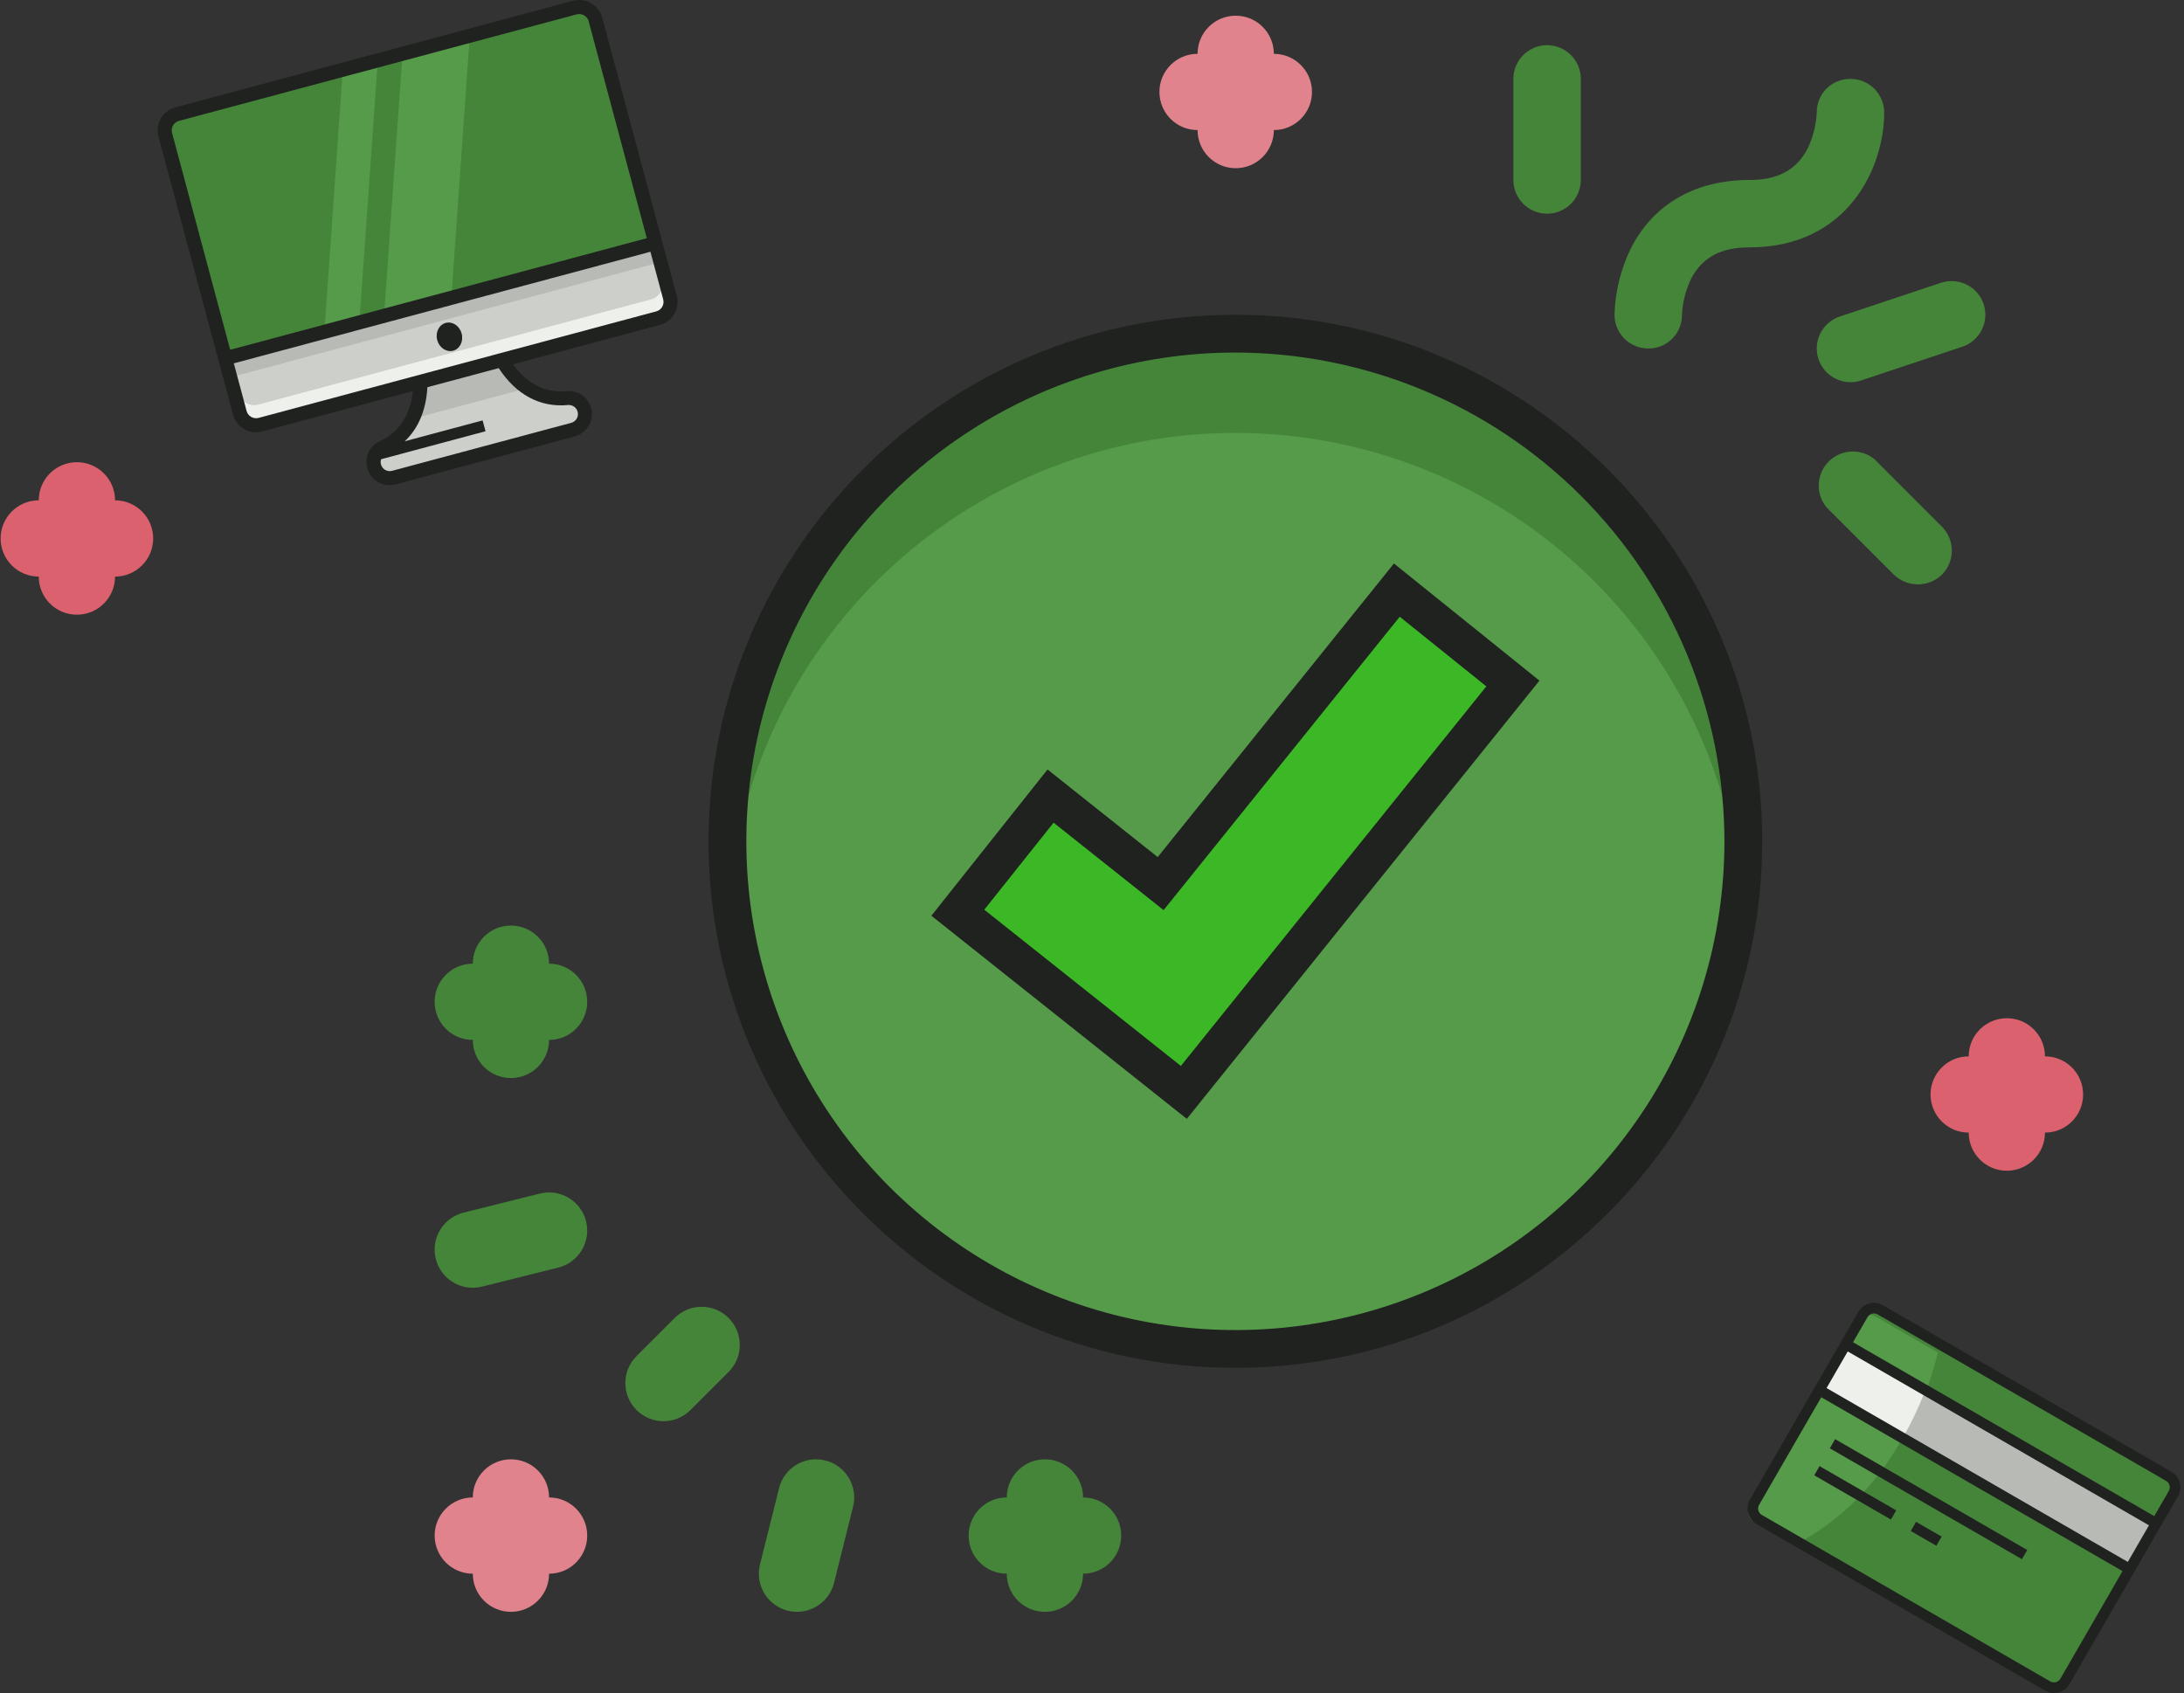 <svg width="516" height="400" viewBox="0 0 516 400" fill="none" xmlns="http://www.w3.org/2000/svg">
<rect x="0" y="0" width="516" height="400" fill="#333333" stroke="none"/>
<path d="M512.385 348.799L444.253 309.477C442.815 308.646 440.976 309.139 440.145 310.577L414.539 354.913C413.709 356.351 414.201 358.189 415.64 359.019L483.772 398.342C485.21 399.172 487.049 398.679 487.88 397.242L513.486 352.905C514.317 351.468 513.823 349.629 512.385 348.799Z" fill="#45853A"/>
<path d="M509.852 359.2L436.511 316.872L430.261 327.694L503.602 370.022L509.852 359.2Z" fill="#B7BAB5"/>
<path d="M454.717 329.623L435.318 318.427L438.791 312.414C439.708 310.826 441.664 310.225 443.139 311.077L457.866 319.576C457.007 322.982 455.956 326.336 454.717 329.623Z" fill="#569B4A"/>
<path d="M448.962 340.732C447.647 343 446.205 345.192 444.643 347.298C439.134 354.722 431.932 361 423.891 365.062L414.495 359.639C413.019 358.787 412.564 356.789 413.478 355.206L428.619 328.991L448.962 340.732Z" fill="#569B4A"/>
<path d="M449.795 339.29L429.452 327.548L435.286 317.446L454.803 328.71C453.393 332.354 451.72 335.89 449.795 339.29Z" fill="#EEF0EC"/>
<path d="M433.575 340.025L478.965 366.222L477.712 368.391L432.322 342.194L433.575 340.025Z" fill="#202220"/>
<path d="M448.007 356.852L429.894 346.398L428.641 348.567L446.754 359.021L448.007 356.852Z" fill="#202220"/>
<path d="M452.699 359.56L458.737 363.045L457.485 365.214L451.446 361.729L452.699 359.56Z" fill="#202220"/>
<path fill-rule="evenodd" clip-rule="evenodd" d="M483.147 399.429L415.008 360.103C414.03 359.538 413.316 358.608 413.023 357.517C412.731 356.426 412.884 355.264 413.448 354.286L439.056 309.948C439.621 308.969 440.551 308.256 441.643 307.964C442.734 307.671 443.897 307.825 444.876 308.389L513.014 347.715C513.993 348.28 514.707 349.21 514.999 350.301C515.292 351.392 515.139 352.555 514.574 353.533L488.966 397.871C488.401 398.849 487.471 399.563 486.38 399.855C485.288 400.147 484.125 399.994 483.147 399.429ZM512.404 352.28L508.977 358.212L437.801 317.132L441.227 311.2C441.459 310.797 441.842 310.504 442.292 310.383C442.741 310.263 443.22 310.326 443.623 310.559L511.761 349.885C512.164 350.117 512.458 350.5 512.579 350.95C512.699 351.399 512.636 351.877 512.404 352.28ZM436.548 319.302L507.725 360.381L502.727 369.034L431.551 327.955L436.548 319.302ZM430.297 330.124L501.474 371.203L486.796 396.619C486.563 397.021 486.18 397.315 485.731 397.435C485.281 397.556 484.803 397.493 484.399 397.26L416.261 357.934C415.858 357.702 415.564 357.318 415.444 356.869C415.323 356.42 415.386 355.941 415.619 355.539L430.297 330.124Z" fill="#202220"/>
<path d="M291.873 318.716C358.156 318.716 411.882 265.016 411.882 198.774C411.882 132.533 358.156 78.834 291.873 78.834C225.594 78.834 171.864 132.533 171.864 198.774C171.864 265.016 225.594 318.716 291.873 318.716Z" fill="#569B4A"/>
<path d="M291.873 102.286C321.67 102.287 350.404 113.367 372.483 133.37C394.554 153.373 408.398 180.868 411.31 210.506C411.685 206.65 411.873 202.742 411.882 198.785C411.882 166.975 399.234 136.467 376.735 113.974C354.226 91.481 323.697 78.844 291.873 78.844C260.049 78.844 229.52 91.481 207.014 113.974C184.508 136.467 171.864 166.975 171.864 198.785C171.864 202.742 172.055 206.65 172.436 210.506C175.35 180.868 189.191 153.373 211.267 133.37C233.343 113.367 262.076 102.287 291.873 102.286Z" fill="#45853A"/>
<path d="M291.876 323.179C223.244 323.179 167.402 267.368 167.402 198.774C167.402 130.181 223.235 74.37 291.876 74.37C360.518 74.37 416.351 130.181 416.351 198.765C416.351 267.35 360.509 323.179 291.876 323.179ZM291.876 83.297C269.02 83.297 246.681 90.07 227.683 102.759C208.682 115.448 193.873 133.484 185.128 154.585C176.383 175.687 174.095 198.906 178.554 221.307C183.014 243.708 194.019 264.283 210.178 280.433C226.339 296.582 246.931 307.58 269.341 312.035C291.751 316.489 314.983 314.201 336.098 305.46C357.213 296.718 375.255 281.915 387.947 262.924C400.649 243.933 407.419 221.606 407.419 198.765C407.383 168.152 395.191 138.802 373.531 117.156C351.872 95.509 322.504 83.332 291.876 83.297Z" fill="#202220"/>
<path d="M279.698 258.094L226.294 215.647L248.204 188.117L274.214 208.8L330.02 139.456L357.441 161.497L279.698 258.094Z" fill="#3CB826"/>
<path d="M280.399 264.353L220.047 216.362L247.494 181.806L273.522 202.499L329.337 133.137L363.716 160.81L280.399 264.353ZM232.551 214.934L278.997 251.846L351.167 162.167L330.704 145.715L274.915 215.032L248.924 194.375L232.551 214.934Z" fill="#202220"/>
<path d="M381.451 74.37C381.598 68.986 382.887 63.693 385.234 58.844C390.511 48.295 400.467 42.523 413.31 42.523C419.98 42.523 424.261 40.234 426.949 35.357C428.319 32.595 429.099 29.579 429.239 26.499C429.239 25.459 429.445 24.428 429.847 23.467C430.248 22.507 430.837 21.636 431.578 20.904C432.318 20.173 433.197 19.596 434.163 19.207C435.129 18.817 436.162 18.624 437.203 18.637C439.316 18.637 441.342 19.476 442.835 20.969C444.329 22.462 445.168 24.487 445.168 26.599C445.168 39.437 436.706 58.446 413.31 58.446C406.639 58.446 402.358 60.736 399.67 65.612C398.3 68.374 397.52 71.39 397.38 74.47C397.38 75.511 397.174 76.541 396.772 77.502C396.371 78.462 395.783 79.333 395.042 80.065C394.301 80.796 393.422 81.373 392.456 81.762C391.49 82.152 390.457 82.345 389.416 82.332C387.303 82.332 385.277 81.493 383.784 80C382.29 78.507 381.451 76.482 381.451 74.37ZM357.557 42.523V18.637C357.557 16.525 358.396 14.5 359.89 13.007C361.384 11.514 363.409 10.675 365.522 10.675C367.634 10.675 369.66 11.514 371.154 13.007C372.647 14.5 373.486 16.525 373.486 18.637V42.523C373.486 44.634 372.647 46.659 371.154 48.153C369.66 49.646 367.634 50.484 365.522 50.484C363.409 50.484 361.384 49.646 359.89 48.153C358.396 46.659 357.557 44.634 357.557 42.523ZM458.808 124.43C460.303 125.94 461.142 127.979 461.142 130.103C461.142 132.228 460.303 134.267 458.808 135.776C457.285 137.248 455.25 138.07 453.133 138.07C451.015 138.07 448.98 137.248 447.458 135.776L431.529 119.852C430.259 118.305 429.61 116.342 429.708 114.343C429.806 112.344 430.644 110.453 432.06 109.038C433.476 107.623 435.367 106.785 437.367 106.686C439.366 106.588 441.331 107.237 442.878 108.507L458.808 124.43ZM463.586 81.934L439.692 89.896C438.892 90.172 438.05 90.307 437.203 90.294C435.309 90.294 433.477 89.62 432.035 88.392C430.593 87.163 429.637 85.462 429.337 83.592C429.037 81.722 429.414 79.807 430.4 78.19C431.385 76.573 432.915 75.359 434.715 74.768L458.608 66.806C459.602 66.48 460.65 66.352 461.693 66.43C462.736 66.508 463.754 66.791 464.688 67.262C465.621 67.734 466.453 68.384 467.135 69.177C467.818 69.97 468.337 70.889 468.664 71.882C468.991 72.875 469.119 73.923 469.04 74.966C468.962 76.009 468.679 77.026 468.208 77.959C467.736 78.893 467.085 79.724 466.292 80.406C465.499 81.088 464.58 81.607 463.586 81.934Z" fill="#45853A"/>
<path fill-rule="evenodd" clip-rule="evenodd" d="M186.116 380.556C181.287 379.349 178.352 374.458 179.559 369.632L184.064 351.616C185.272 346.789 190.164 343.855 194.993 345.061C199.821 346.268 202.757 351.159 201.55 355.985L197.044 374.001C195.837 378.828 190.944 381.762 186.116 380.556ZM246.877 380.825C241.9 380.825 237.865 376.792 237.865 371.816C232.888 371.816 228.854 367.783 228.854 362.808C228.854 357.833 232.888 353.8 237.865 353.8C237.865 348.825 241.9 344.792 246.877 344.792C251.854 344.792 255.889 348.825 255.889 353.8C260.866 353.8 264.9 357.833 264.9 362.808C264.9 367.783 260.866 371.816 255.889 371.816C255.889 376.792 251.854 380.825 246.877 380.825ZM150.388 333.146C146.869 329.628 146.869 323.924 150.388 320.406L159.4 311.398C162.919 307.88 168.625 307.88 172.144 311.398C175.664 314.916 175.664 320.62 172.144 324.138L163.133 333.146C159.613 336.664 153.908 336.664 150.388 333.146ZM102.96 297.433C101.752 292.606 104.688 287.715 109.517 286.509L127.54 282.005C132.368 280.798 137.261 283.733 138.468 288.559C139.675 293.386 136.74 298.276 131.911 299.483L113.888 303.987C109.059 305.194 104.167 302.259 102.96 297.433ZM120.714 254.712C115.737 254.712 111.702 250.678 111.702 245.703C106.725 245.703 102.69 241.67 102.69 236.695C102.69 231.72 106.725 227.687 111.702 227.687C111.702 222.712 115.737 218.679 120.714 218.679C125.691 218.679 129.725 222.712 129.725 227.687C134.702 227.687 138.737 231.72 138.737 236.695C138.737 241.67 134.702 245.703 129.725 245.703C129.725 250.678 125.691 254.712 120.714 254.712Z" fill="#45853A"/>
<path d="M120.715 380.825C115.738 380.825 111.703 376.792 111.703 371.816C106.726 371.816 102.691 367.783 102.691 362.808C102.691 357.833 106.726 353.8 111.703 353.8C111.703 348.825 115.738 344.792 120.715 344.792C125.692 344.792 129.726 348.825 129.726 353.8C134.703 353.8 138.738 357.833 138.738 362.808C138.738 367.783 134.703 371.816 129.726 371.816C129.726 376.792 125.692 380.825 120.715 380.825Z" fill="#E1838D"/>
<path d="M291.952 3.708C296.929 3.708 300.964 7.742 300.964 12.717C305.941 12.717 309.975 16.75 309.975 21.725C309.975 26.7 305.941 30.733 300.964 30.733C300.964 35.708 296.929 39.741 291.952 39.741C286.975 39.741 282.94 35.708 282.94 30.733C277.963 30.733 273.929 26.7 273.929 21.725C273.929 16.75 277.963 12.717 282.94 12.717C282.94 7.742 286.975 3.708 291.952 3.708Z" fill="#E1838D"/>
<path d="M474.143 240.574C479.12 240.574 483.154 244.607 483.154 249.582C488.131 249.582 492.166 253.616 492.166 258.591C492.166 263.566 488.131 267.599 483.154 267.599C483.154 272.574 479.12 276.607 474.143 276.607C469.166 276.607 465.131 272.574 465.131 267.599C460.154 267.599 456.119 263.566 456.119 258.591C456.119 253.616 460.154 249.582 465.131 249.582C465.131 244.607 469.166 240.574 474.143 240.574Z" fill="#DC616E"/>
<path d="M18.168 109.203C23.145 109.203 27.18 113.236 27.18 118.211C32.157 118.211 36.191 122.244 36.191 127.22C36.191 132.195 32.157 136.228 27.18 136.228C27.18 141.203 23.145 145.236 18.168 145.236C13.191 145.236 9.156 141.203 9.156 136.228C4.179 136.228 0.145 132.195 0.145 127.22C0.145 122.244 4.179 118.211 9.156 118.211C9.156 113.236 13.191 109.203 18.168 109.203Z" fill="#DC616E"/>
<path d="M97.922 81.662C97.922 81.662 103.379 99.777 90.106 105.822C89.297 106.199 88.648 106.85 88.273 107.659C87.899 108.469 87.822 109.384 88.058 110.244C88.319 111.219 88.957 112.049 89.83 112.554C90.704 113.059 91.742 113.196 92.718 112.936L135.065 101.593C135.548 101.463 136.001 101.24 136.397 100.936C136.794 100.632 137.127 100.252 137.377 99.82C137.627 99.387 137.789 98.909 137.854 98.414C137.919 97.918 137.887 97.415 137.757 96.932C137.529 96.068 137.001 95.312 136.268 94.8C135.535 94.287 134.644 94.051 133.753 94.134C119.247 95.526 114.915 77.11 114.915 77.11" fill="#CCCFCA"/>
<path d="M99.233 98.483C101.471 91.358 99.077 83.413 99.077 83.413L116.07 78.861C116.07 78.861 117.97 86.938 123.475 91.989L99.233 98.483Z" fill="#B7BAB5"/>
<path d="M134.982 2.693L43.036 27.322C40.956 27.878 39.721 30.011 40.276 32.084L57.468 96.22C58.023 98.293 60.16 99.523 62.239 98.966L154.186 74.337C156.265 73.78 157.501 71.648 156.945 69.575L139.754 5.439C139.198 3.365 137.062 2.136 134.982 2.693Z" fill="#45853A"/>
<path d="M89.276 14.062L83.633 94.227L75.367 96.441L81.01 16.276L89.276 14.062Z" fill="#569B4A"/>
<path d="M111.005 8.242L105.362 88.406L89.472 92.662L95.115 12.498L111.005 8.242Z" fill="#569B4A"/>
<path d="M154.818 57.457L157.979 69.249C158.209 71.389 157.054 73.388 155.162 73.895L61.221 99.058C59.105 99.624 56.845 98.118 56.199 95.708L53.239 84.666L154.818 57.457Z" fill="#CCCFCA"/>
<path d="M154.989 58.098L53.41 85.306L54.441 89.152L156.02 61.943L154.989 58.098Z" fill="#B7BAB5"/>
<path d="M153.889 70.714L60.943 95.61C58.849 96.171 56.608 94.659 55.962 92.249L56.94 95.899C57.586 98.309 59.827 99.821 61.921 99.26L154.868 74.364C156.739 73.862 157.885 71.869 157.644 69.729L156.666 66.079C156.906 68.219 155.764 70.212 153.889 70.714Z" fill="#EEF0EC"/>
<path d="M109.071 78.805C109.557 80.619 108.659 82.436 107.065 82.863C105.472 83.29 103.786 82.165 103.299 80.351C102.813 78.537 103.711 76.721 105.305 76.294C106.898 75.867 108.584 76.991 109.071 78.805Z" fill="#202220"/>
<path fill-rule="evenodd" clip-rule="evenodd" d="M61.964 101.94L97.537 92.412C97.058 96.938 95.145 101.77 89.725 104.234C88.559 104.771 87.622 105.706 87.081 106.869C86.54 108.034 86.431 109.352 86.773 110.589C87.149 111.988 88.066 113.18 89.321 113.904C90.576 114.628 92.067 114.825 93.468 114.452L135.815 103.109C137.209 102.728 138.395 101.811 139.115 100.559C139.835 99.307 140.031 97.822 139.66 96.427C139.336 95.181 138.58 94.093 137.527 93.355C136.473 92.617 135.191 92.278 133.91 92.399C128.881 92.886 124.613 90.755 121.226 86.066L155.905 76.777C157.351 76.39 158.583 75.445 159.332 74.149C160.08 72.854 160.283 71.315 159.896 69.87L142.288 4.18C141.901 2.735 140.955 1.503 139.659 0.755C138.363 0.008 136.823 -0.195 135.377 0.192L41.436 25.355C39.99 25.742 38.758 26.688 38.009 27.983C37.261 29.278 37.058 30.818 37.445 32.263L55.053 97.953C55.44 99.397 56.386 100.629 57.682 101.377C58.978 102.125 60.518 102.327 61.964 101.94ZM100.973 91.491L117.826 86.977C121.986 93.315 127.663 96.329 134.249 95.691C134.782 95.654 135.309 95.817 135.727 96.147C136.146 96.477 136.427 96.952 136.515 97.477C136.603 98.003 136.493 98.543 136.205 98.992C135.916 99.44 135.471 99.766 134.956 99.905L92.609 111.248C92.097 111.378 91.554 111.314 91.086 111.07C90.618 110.825 90.256 110.417 90.07 109.922C89.899 109.466 89.888 108.966 90.038 108.505L114.714 101.895L114.027 99.332L95.624 104.261C98.845 101.232 100.673 96.903 100.973 91.491ZM40.884 29.642C41.192 29.108 41.699 28.719 42.295 28.559L136.236 3.397C136.831 3.237 137.466 3.321 137.999 3.629C138.533 3.937 138.922 4.444 139.082 5.039L152.816 56.276L54.385 82.641L40.652 31.404C40.492 30.809 40.576 30.175 40.884 29.642ZM55.244 85.846L153.674 59.481L156.689 70.728C156.768 71.023 156.788 71.331 156.749 71.633C156.709 71.935 156.61 72.227 156.457 72.491C156.305 72.755 156.101 72.986 155.859 73.172C155.617 73.358 155.341 73.494 155.046 73.573L61.105 98.736C60.81 98.815 60.503 98.835 60.2 98.795C59.898 98.755 59.606 98.656 59.342 98.504C59.078 98.351 58.846 98.148 58.66 97.906C58.474 97.665 58.338 97.388 58.259 97.094L55.244 85.846Z" fill="#202220"/>
</svg>
